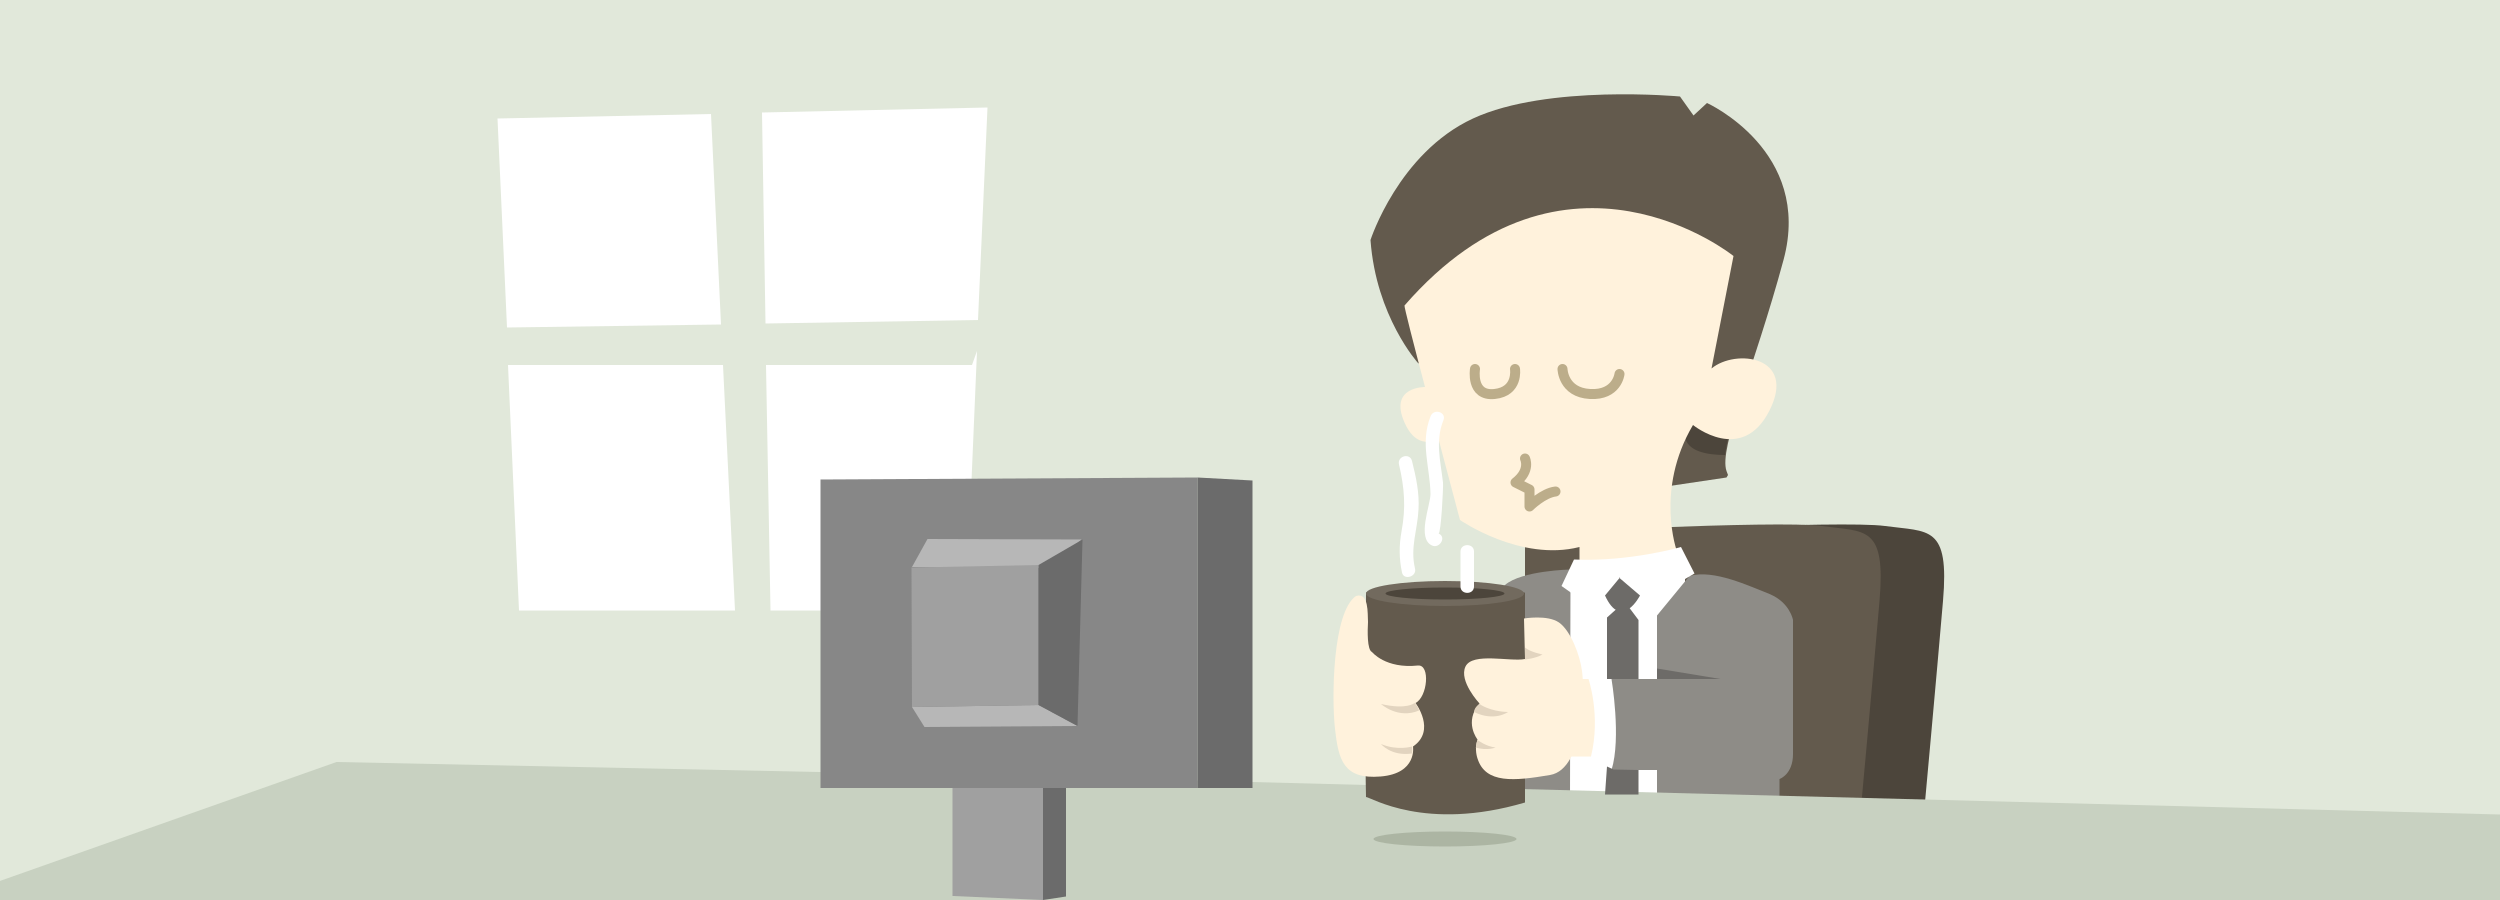 <?xml version="1.0" encoding="utf-8"?>
<!-- Generator: Adobe Illustrator 18.1.1, SVG Export Plug-In . SVG Version: 6.00 Build 0)  -->
<svg version="1.1" id="Art" xmlns="http://www.w3.org/2000/svg" xmlns:xlink="http://www.w3.org/1999/xlink" x="0px" y="0px"
	 viewBox="-150 -15 500 180" enable-background="new -150 -15 500 180" xml:space="preserve">
<rect x="-150" y="-16" fill="#E1E8DA" width="500" height="181.8"/>
<path fill="#4C453B" d="M167.7,100.8v-9.1c0,0,50.5-2.7,59.3-1.5s12.9-0.2,11.6,15s-3.8,42.4-3.8,42.4l-63-2.6L167.7,100.8z"/>
<path fill="#635A4D" d="M155,100.8v-9.1c0,0,50.5-2.7,59.3-1.5s12.9-0.2,11.6,15s-3.8,42.4-3.8,42.4l-63-2.6L155,100.8z"/>
<polygon fill="#FFFFFF" points="187,147.9 161.8,145.1 161.8,100.6 187,100.6 "/>
<path fill="#8E8C87" d="M164.1,98.9c0,0-9.8,0.2-13.1,3.1c-3.3,2.9-3.3,42.6-2.8,42.6s15.8,0.6,15.8,0.6L164.1,98.9L164.1,98.9z"/>
<path fill="#635A4D" d="M191.4,5.6l-2.7,2.5l-2.7-3.8c0,0-26.5-2.5-41.4,4.4S124.1,33,124.1,33c1.1,15.3,9.5,24.6,9.5,24.6
	l49.6,24.7l12.1-1.8c0.1-0.2,0.2-0.3,0.3-0.5c-0.1-0.3-0.2-0.5-0.3-0.8c-1.6-4.6,5.5-20.4,11.4-42.2S191.4,5.6,191.4,5.6z"/>
<path fill="#4C453B" d="M188.1,69.6c-0.5,0.6-0.9,1.5-1.2,2.4c0.1,0.1,0.1,0.2,0.1,0.3c0.4,3,4.5,3.7,8,3.7c0.2-1.4,0.5-3.1,1.1-5.1
	c-0.9-0.3-1.9-0.5-2.8-1C191.5,69.1,189.7,67.6,188.1,69.6z"/>
<path fill="#8E8C87" d="M203.9,103.8c-4.1-1.6-11.2-5-16-3.6l-6.5,7.9v12.7h-3.6h-5.5c0,0,2,11.8,0,18.2h9.1v5v0.2v2.1h24.5v-5.5
	c0,0,2.7-0.9,2.7-5c0-4.1,0-26.8,0-26.8S208,105.5,203.9,103.8z"/>
<path fill="#FFF2DC" d="M192.3,58.7l4.4-22.5c0,0-33.6-27.1-65.8,9.9c-0.1,0.2,1.8,7.6,4.1,16.3c0,0-7.3-0.1-4.1,7.1
	c2,4.6,5,4.2,6.8,3.3C140,81.5,142,89,142,89s12.1,8.4,23.9,5.4V98c0,0,13.2-1.6,19.5-2.7c0,0-4.5-12.3,3.2-25.3c0,0,9.8,8,15.3-2.9
	S197.1,54.7,192.3,58.7z"/>
<polygon fill="#C8D1C1" points="-160.8,165 -82.7,137.4 61.8,140.4 350,147.9 350,165.8 "/>
<g>
	<polygon fill="#FFFFFF" points="3.1,49.7 45.6,49 47.5,6.5 2.4,7.5 	"/>
	<polygon fill="#FFFFFF" points="-5.8,49.9 -7.8,7.8 -50.5,8.7 -48.6,50.5 	"/>
	<polygon fill="#FFFFFF" points="44.4,58 3.2,58 4.1,107.1 43.2,107.1 45.4,55.2 	"/>
	<polygon fill="#FFFFFF" points="-5.4,58 -48.4,58 -46.2,107.1 -3,107.1 	"/>
</g>
<polygon fill="#878787" points="14.1,80.9 89.5,80.5 89.5,142.6 14.1,142.6 "/>
<polygon fill="#6B6B6B" points="89.5,80.5 100.5,81.1 100.5,142.6 89.5,142.6 "/>
<path fill="#B7B7B7" d="M35.5,92.8l-3.1,5.6c0,0,25.6,0.2,26.5,0.2c0.8,0,7.4-5.7,7.4-5.7L35.5,92.8z"/>
<polygon fill="#B7B7B7" points="32.4,126.4 57.7,126 65.5,130.2 34.9,130.4 "/>
<polygon fill="#A0A0A0" points="32.3,98.5 32.4,126.4 57.7,126 57.7,98 "/>
<polygon fill="#6B6B6B" points="57.7,98 66.5,92.9 65.5,130.2 57.7,126 "/>
<polygon fill="#6B6B6B" points="58.6,142.6 63.2,142.6 63.2,164.3 58.6,165 "/>
<polygon fill="#A0A0A0" points="40.5,142.6 58.6,142.6 58.6,165 40.5,164.2 "/>
<path fill="none" stroke="#BCAD8A" stroke-width="2" stroke-linecap="round" stroke-linejoin="round" stroke-miterlimit="10" d="
	M145,58.8c0,0-0.9,5.5,3.9,5c4.8-0.5,4.1-5,4.1-5"/>
<path fill="none" stroke="#BCAD8A" stroke-width="2" stroke-linecap="round" stroke-linejoin="round" stroke-miterlimit="10" d="
	M162.5,58.8c0,0,0.1,4.7,5.5,5s5.9-4,5.9-4"/>
<path fill="none" stroke="#BCAD8A" stroke-width="2" stroke-linecap="round" stroke-linejoin="round" stroke-miterlimit="10" d="
	M155,76.7c0,0,1.2,2.4-1.9,4.8l2.8,1.4v3.4c0,0,2.7-2.7,5.2-3"/>
<path fill="#FFFFFF" d="M186.2,94.4c0,0-10.3,3-21.4,2.5l-2.5,5.3l6.4,4.5l5.2-6.2l5.5,4.7l9.5-5.5L186.2,94.4z"/>
<path fill="#635A4D" d="M123.2,103.5c0,0-0.2,35.6,0,40.9c0.9,0,11.8,7,31.8,1.1v-42H123.2z"/>
<ellipse fill="#726A5E" cx="139" cy="103.7" rx="15.8" ry="2.5"/>
<ellipse fill="#4C453B" cx="139" cy="103.7" rx="11.9" ry="1.2"/>
<ellipse fill="#ACB5A3" cx="139" cy="152.8" rx="14.3" ry="1.5"/>
<path fill="#FFF2DC" d="M154.8,108.7c0,0,4.7-0.8,7,0.8c2.3,1.6,4.2,6.5,4.6,9.7c0.5,3.2,0.7,19.6-6.4,20.8s-12.9,1.8-14.5-3.3
	c0,0-0.7-1.9,0-3.8c0,0-2.8-3.5,0.4-7.2c0,0-4.2-4.5-2.8-7.4c1.4-2.9,9-0.9,11.9-1.5L154.8,108.7z"/>
<path fill="#FFF2DC" d="M124.4,115.4c0,0,2.7,3.4,9.2,2.7c2.5-0.2,1.9,6.3-0.5,7.5c0,0,4.2,5.5-0.5,8.7c0,0,0.9,5.4-6.5,6
	c-7.4,0.6-8.4-3.3-9.1-9.5c-0.7-6.2-0.5-23.4,4.2-26.6c2.6-0.8,2.3,3.5,2.4,5.2C123.5,111.1,123.4,115,124.4,115.4z"/>
<path fill="#FFF2DC" d="M166.8,120.8h0.9c0,0,2.5,7.3,0.5,15.5h-4.1C164.1,136.2,158,120.5,166.8,120.8z"/>
<path fill="#6D6B68" d="M171,104.1l2.9-3.5l4.1,3.5C178,104.1,174.3,111.3,171,104.1z"/>
<polygon fill="#6D6B68" points="173.3,106.8 171.4,108.5 171.4,120.8 177.7,120.8 177.7,109 175.6,106.2 "/>
<polygon fill="#6D6B68" points="172.7,138.9 171.4,138.3 171,143.9 177.7,143.9 177.7,139 "/>
<g>
	<g>
		<path fill="#FFFFFF" d="M133,98.7c-1-4.2,0.5-7.7,0.7-11.8c0.2-3.3-0.5-6.5-1.3-9.7c-0.4-1.7-3-1-2.6,0.7
			c1.1,4.7,1.4,8.6,0.5,13.4c-0.5,2.8-0.5,5.4,0.1,8.2C130.7,101.1,133.4,100.4,133,98.7L133,98.7z"/>
	</g>
</g>
<g>
	<g>
		<path fill="#FFFFFF" d="M137.7,91.7c0.5,0.2,1-9.5,0.9-10.2c-0.5-4.3-1.6-8.3,0.1-12.5c0.6-1.6-2-2.4-2.6-0.7
			c-2.1,5.3-0.1,10.1,0,15.5c0,2.2-2.8,8.9,0.3,10.3C137.9,94.8,139.4,92.4,137.7,91.7L137.7,91.7z"/>
	</g>
</g>
<g>
	<g>
		<path fill="#FFFFFF" d="M144.8,102.3c0-2.4,0-4.6,0-7c0-1.7-2.7-1.7-2.7,0c0,2.4,0,4.6,0,7C142.1,104,144.8,104,144.8,102.3
			L144.8,102.3z"/>
	</g>
</g>
<polygon fill="#6D6B68" points="181.4,120.8 194.1,120.8 181.4,118.7 "/>
<path fill="#E2D4BF" d="M145.9,125.8c0,0,2,1.5,5.7,1.6c0,0-2.7,2-6.8,0C144.8,127.4,144.8,126.5,145.9,125.8z"/>
<path fill="#E2D4BF" d="M145.5,133c0,0,1.7,1.3,3.6,1.5c0,0-1.6,0.7-4,0C145.3,134.5,145.2,133.9,145.5,133z"/>
<path fill="#E2D4BF" d="M132.9,125.6c0,0-1.5,1.4-6.7,0.2c0,0,3.4,3.1,7.6,1.3C133.8,127,133.6,126.3,132.9,125.6z"/>
<path fill="#E2D4BF" d="M132.4,134.3c0,0-2.9,0.9-6.2-0.5c0,0,2,2.5,6.2,1.9C132.4,135.8,132.5,135.3,132.4,134.3z"/>
<path fill="#E2D4BF" d="M155,116.9c0,0,2.1-0.2,3.5-1c0,0-2.5-0.5-3.5-1.4V116.9z"/>
</svg>
